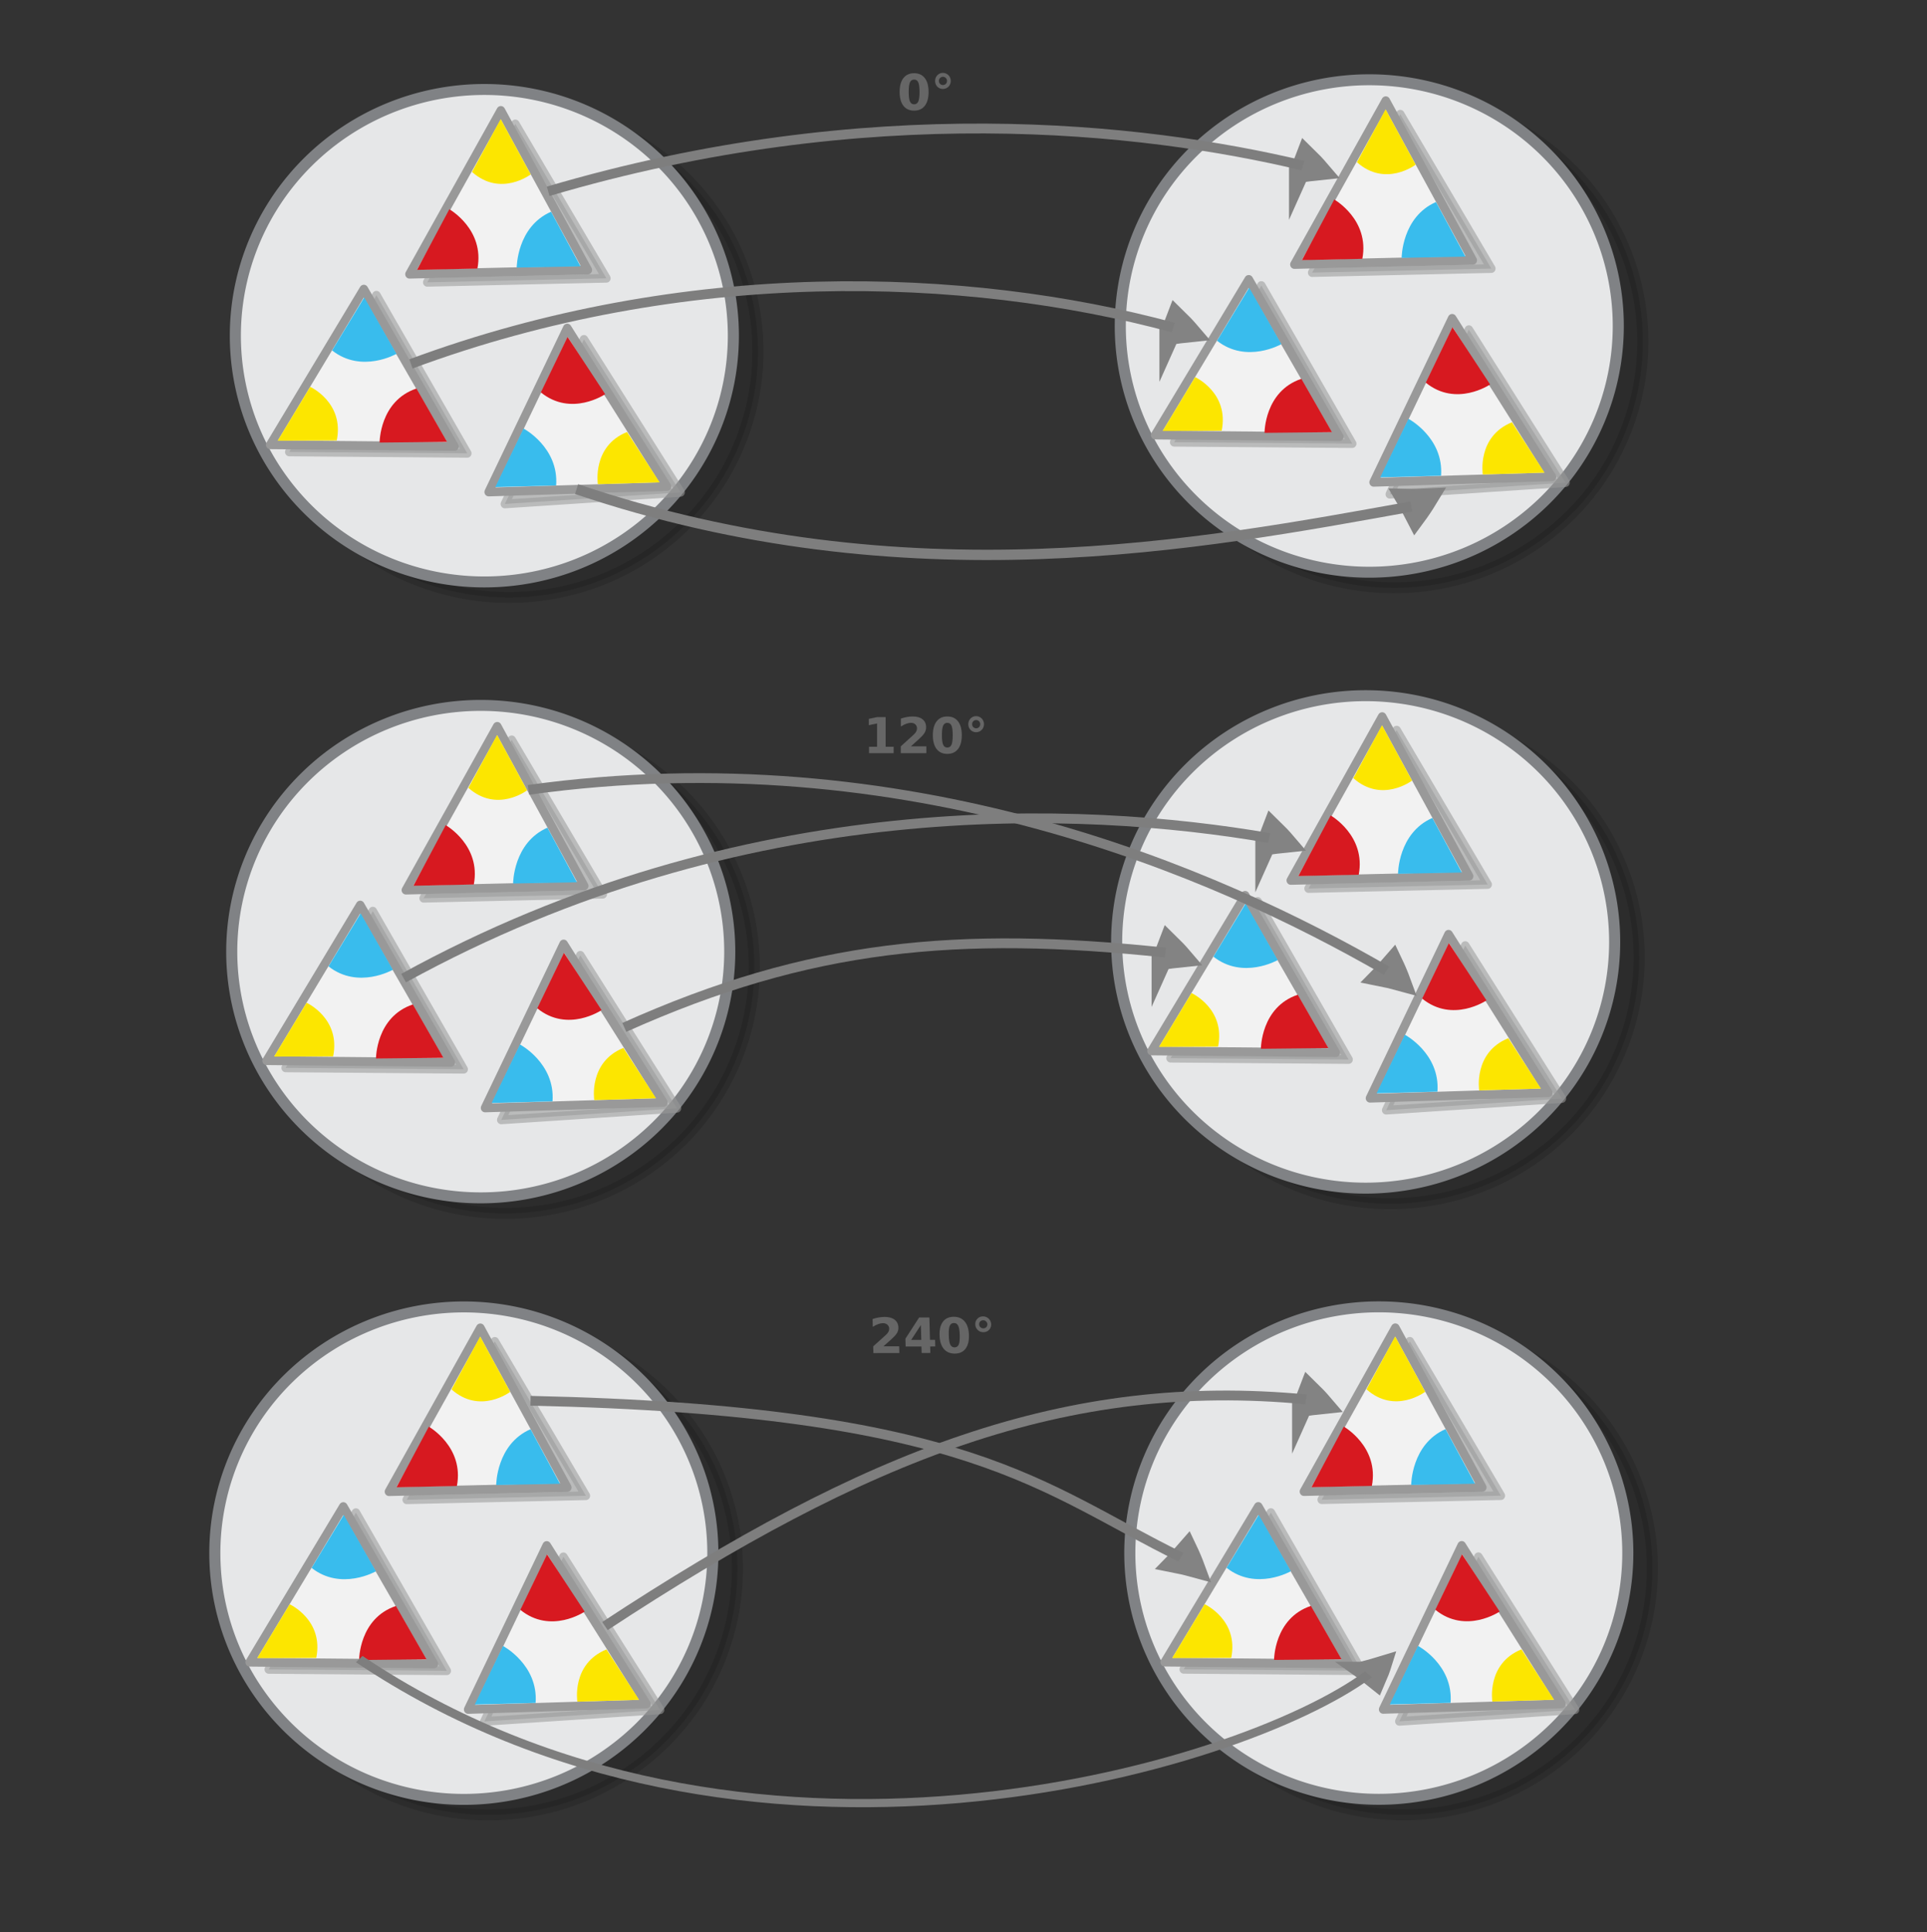 <?xml version="1.0" encoding="UTF-8" standalone="no"?>
<svg
   xmlns:dc="http://purl.org/dc/elements/1.1/"
   xmlns:cc="http://creativecommons.org/ns#"
   xmlns:rdf="http://www.w3.org/1999/02/22-rdf-syntax-ns#"
   xmlns:svg="http://www.w3.org/2000/svg"
   xmlns="http://www.w3.org/2000/svg"
   xmlns:sodipodi="http://sodipodi.sourceforge.net/DTD/sodipodi-0.dtd"
   xmlns:inkscape="http://www.inkscape.org/namespaces/inkscape"
   viewBox="0 0 595.3 597"
   version="1.1"
   id="svg3397"
   sodipodi:docname="symmetry_rotation_functions.svg"
   inkscape:version="0.92.5 (2060ec1f9f, 2020-04-08)"
   width="595.3"
   height="597">
  <rect x="0" y="0" width="595.3" height="597" fill="#333333" stroke="none"/>
  <defs
     id="defs3401" />
  <sodipodi:namedview
     pagecolor="#ffffff"
     bordercolor="#666666"
     borderopacity="1"
     objecttolerance="10"
     gridtolerance="10"
     guidetolerance="10"
     inkscape:pageopacity="0"
     inkscape:pageshadow="2"
     inkscape:window-width="2560"
     inkscape:window-height="1376"
     id="namedview3399"
     showgrid="false"
     inkscape:zoom="9.1033166"
     inkscape:cx="260.24434"
     inkscape:cy="337.79769"
     inkscape:window-x="0"
     inkscape:window-y="27"
     inkscape:window-maximized="1"
     inkscape:current-layer="layer1"
     inkscape:document-rotation="0" />
  <g
     inkscape:groupmode="layer"
     id="layer1"
     inkscape:label="Layer 1"
     style="display:inline">
    <g
       style="font-style:normal;font-weight:normal;font-size:63.12px;line-height:1.25;font-family:sans-serif;letter-spacing:0px;word-spacing:0px;fill:#000000;fill-opacity:1;stroke:none;stroke-width:1.578"
       id="text1739" />
    <g
       id="g4821"
       transform="matrix(0.577,0,0,0.591,90.101,399.134)">
      <g
         id="g4798"
         transform="matrix(0.989,0,0,0.955,28.163,29.908)">
        <path
           style="opacity:0.14;stroke:#000000;stroke-width:6;stroke-miterlimit:10"
           d="m 221.985,-209.014 a 134.8,134.8 0 0 1 -134.8,134.8 134.8,134.8 0 0 1 -134.8,-134.8 134.8,134.8 0 0 1 134.8,-134.8 134.8,134.8 0 0 1 134.8,134.8 z"
           id="circle4649" />
        <path
           style="fill:#e6e7e8;stroke:#808285;stroke-width:6;stroke-miterlimit:10"
           d="m 208.685,-217.514 a 134.8,134.8 0 0 1 -134.8,134.8 134.8,134.8 0 0 1 -134.8,-134.8 134.8,134.8 0 0 1 134.8,-134.8 134.8,134.8 0 0 1 134.8,134.8 z"
           id="circle4651" />
      </g>
      <g
         id="g1779-6"
         transform="matrix(1.092,0,0,1.092,-303.427,-253.024)"
         style="display:inline">
        <path
           style="opacity:0.57;fill:#999999;stroke:#999999;stroke-width:4.165;stroke-linecap:butt;stroke-linejoin:round;stroke-miterlimit:4;stroke-dasharray:none;stroke-opacity:1"
           d="M 362.2,125.191 317.644,49.477 274.924,124.53 Z"
           id="path1725-3-31" />
        <path
           style="fill:#f2f2f2;stroke:#999999;stroke-width:4.2;stroke-linecap:butt;stroke-linejoin:round;stroke-miterlimit:4;stroke-dasharray:none;stroke-opacity:1"
           d="M 355.899,121.897 311.474,46.568 265.595,121.078 Z"
           id="path1725-7"
           sodipodi:nodetypes="cccc" />
        <path
           style="fill:#39bced;fill-opacity:1;stroke:#000000;stroke-width:0;stroke-linecap:butt;stroke-linejoin:miter;stroke-miterlimit:4;stroke-dasharray:none;stroke-opacity:1"
           d="m 295.924,75.922 c 14.507,11.167 31.546,1.635 31.546,1.635 L 311.684,50.552 Z"
           id="path1742-5"
           sodipodi:nodetypes="cccc" />
        <path
           style="fill:#d71920;fill-opacity:1;stroke:#000000;stroke-width:0;stroke-linecap:butt;stroke-linejoin:miter;stroke-miterlimit:4;stroke-dasharray:none;stroke-opacity:1"
           d="m 337.278,94.155 c -18.135,5.947 -18.061,25.877 -18.061,25.877 l 33.059,-0.334 z"
           id="path1742-6-96"
           sodipodi:nodetypes="cccc" />
        <path
           style="fill:#fce600;fill-opacity:1;stroke:#000000;stroke-width:0;stroke-linecap:butt;stroke-linejoin:miter;stroke-miterlimit:4;stroke-dasharray:none;stroke-opacity:1"
           d="M 298.206,119.022 C 301.983,100.862 285.178,93.346 285.178,93.346 L 269.253,119.129 Z"
           id="path1742-6-7-2"
           sodipodi:nodetypes="cccc" />
      </g>
      <g
         id="g1779-5-1"
         transform="matrix(-0.533,0.953,-0.953,-0.533,367.019,-484.178)"
         style="display:inline">
        <path
           style="opacity:0.57;fill:#999999;stroke:#999999;stroke-width:4.165;stroke-linecap:butt;stroke-linejoin:round;stroke-miterlimit:4;stroke-dasharray:none;stroke-opacity:1"
           d="M 355.045,112.399 310.489,36.685 267.768,111.738 Z"
           id="path1725-3-3-78" />
        <path
           style="fill:#f2f2f2;stroke:#999999;stroke-width:4.2;stroke-linecap:butt;stroke-linejoin:round;stroke-miterlimit:4;stroke-dasharray:none;stroke-opacity:1"
           d="M 355.899,121.897 311.474,46.568 265.595,121.078 Z"
           id="path1725-5-5"
           sodipodi:nodetypes="cccc" />
        <path
           style="fill:#39bced;fill-opacity:1;stroke:#000000;stroke-width:0;stroke-linecap:butt;stroke-linejoin:miter;stroke-miterlimit:4;stroke-dasharray:none;stroke-opacity:1"
           d="m 295.924,75.922 c 14.507,11.167 31.546,1.635 31.546,1.635 L 311.684,50.552 Z"
           id="path1742-62-7"
           sodipodi:nodetypes="cccc" />
        <path
           style="fill:#d71920;fill-opacity:1;stroke:#000000;stroke-width:0;stroke-linecap:butt;stroke-linejoin:miter;stroke-miterlimit:4;stroke-dasharray:none;stroke-opacity:1"
           d="m 337.278,94.155 c -18.135,5.947 -18.061,25.877 -18.061,25.877 l 33.059,-0.334 z"
           id="path1742-6-9-4"
           sodipodi:nodetypes="cccc" />
        <path
           style="fill:#fce600;fill-opacity:1;stroke:#000000;stroke-width:0;stroke-linecap:butt;stroke-linejoin:miter;stroke-miterlimit:4;stroke-dasharray:none;stroke-opacity:1"
           d="M 298.206,119.022 C 301.983,100.862 285.178,93.346 285.178,93.346 L 269.253,119.129 Z"
           id="path1742-6-7-1-1"
           sodipodi:nodetypes="cccc" />
      </g>
      <g
         id="g1779-5-2-8"
         transform="matrix(-0.6,-0.912,0.912,-0.6,247.982,215.902)"
         inkscape:transform-center-x="-32.230869"
         inkscape:transform-center-y="-22.241794"
         style="display:inline">
        <path
           style="opacity:0.57;fill:#999999;stroke:#999999;stroke-width:4.165;stroke-linecap:butt;stroke-linejoin:round;stroke-miterlimit:4;stroke-dasharray:none;stroke-opacity:1"
           d="M 346.882,125.754 302.326,50.04 259.606,125.093 Z"
           id="path1725-3-3-7-5" />
        <path
           style="fill:#f2f2f2;stroke:#999999;stroke-width:4.2;stroke-linecap:butt;stroke-linejoin:round;stroke-miterlimit:4;stroke-dasharray:none;stroke-opacity:1"
           d="M 355.899,121.897 311.474,46.568 265.595,121.078 Z"
           id="path1725-5-0-9"
           sodipodi:nodetypes="cccc" />
        <path
           style="fill:#39bced;fill-opacity:1;stroke:#000000;stroke-width:0;stroke-linecap:butt;stroke-linejoin:miter;stroke-miterlimit:4;stroke-dasharray:none;stroke-opacity:1"
           d="m 295.924,75.922 c 14.507,11.167 31.546,1.635 31.546,1.635 L 311.684,50.552 Z"
           id="path1742-62-9-7"
           sodipodi:nodetypes="cccc" />
        <path
           style="fill:#d71920;fill-opacity:1;stroke:#000000;stroke-width:0;stroke-linecap:butt;stroke-linejoin:miter;stroke-miterlimit:4;stroke-dasharray:none;stroke-opacity:1"
           d="m 337.278,94.155 c -18.135,5.947 -18.061,25.877 -18.061,25.877 l 33.059,-0.334 z"
           id="path1742-6-9-3-5"
           sodipodi:nodetypes="cccc" />
        <path
           style="fill:#fce600;fill-opacity:1;stroke:#000000;stroke-width:0;stroke-linecap:butt;stroke-linejoin:miter;stroke-miterlimit:4;stroke-dasharray:none;stroke-opacity:1"
           d="M 298.206,119.022 C 301.983,100.862 285.178,93.346 285.178,93.346 L 269.253,119.129 Z"
           id="path1742-6-7-1-6-3"
           sodipodi:nodetypes="cccc" />
      </g>
    </g>
    <g
       id="g4821-3"
       style="display:inline"
       transform="matrix(0.577,0,0,0.591,363.475,396.132)">
      <g
         id="g4798-0"
         transform="matrix(0.989,0,0,0.955,28.163,29.908)">
        <path
           style="opacity:0.14;stroke:#000000;stroke-width:6;stroke-miterlimit:10"
           d="m 221.985,-209.014 a 134.8,134.8 0 0 1 -134.8,134.8 134.8,134.8 0 0 1 -134.8,-134.8 134.8,134.8 0 0 1 134.8,-134.8 134.8,134.8 0 0 1 134.8,134.8 z"
           id="circle4649-9" />
        <path
           style="fill:#e6e7e8;stroke:#808285;stroke-width:6;stroke-miterlimit:10"
           d="m 208.685,-217.514 a 134.8,134.8 0 0 1 -134.8,134.8 134.8,134.8 0 0 1 -134.8,-134.8 134.8,134.8 0 0 1 134.8,-134.8 134.8,134.8 0 0 1 134.8,134.8 z"
           id="circle4651-2" />
      </g>
      <g
         id="g1779-6-5"
         transform="matrix(1.092,0,0,1.092,-303.427,-253.024)"
         style="display:inline">
        <path
           style="opacity:0.57;fill:#999999;stroke:#999999;stroke-width:4.165;stroke-linecap:butt;stroke-linejoin:round;stroke-miterlimit:4;stroke-dasharray:none;stroke-opacity:1"
           d="M 362.2,125.191 317.644,49.477 274.924,124.53 Z"
           id="path1725-3-31-4" />
        <path
           style="fill:#f2f2f2;stroke:#999999;stroke-width:4.2;stroke-linecap:butt;stroke-linejoin:round;stroke-miterlimit:4;stroke-dasharray:none;stroke-opacity:1"
           d="M 355.899,121.897 311.474,46.568 265.595,121.078 Z"
           id="path1725-7-0"
           sodipodi:nodetypes="cccc" />
        <path
           style="fill:#39bced;fill-opacity:1;stroke:#000000;stroke-width:0;stroke-linecap:butt;stroke-linejoin:miter;stroke-miterlimit:4;stroke-dasharray:none;stroke-opacity:1"
           d="m 295.924,75.922 c 14.507,11.167 31.546,1.635 31.546,1.635 L 311.684,50.552 Z"
           id="path1742-5-5"
           sodipodi:nodetypes="cccc" />
        <path
           style="fill:#d71920;fill-opacity:1;stroke:#000000;stroke-width:0;stroke-linecap:butt;stroke-linejoin:miter;stroke-miterlimit:4;stroke-dasharray:none;stroke-opacity:1"
           d="m 337.278,94.155 c -18.135,5.947 -18.061,25.877 -18.061,25.877 l 33.059,-0.334 z"
           id="path1742-6-96-9"
           sodipodi:nodetypes="cccc" />
        <path
           style="fill:#fce600;fill-opacity:1;stroke:#000000;stroke-width:0;stroke-linecap:butt;stroke-linejoin:miter;stroke-miterlimit:4;stroke-dasharray:none;stroke-opacity:1"
           d="M 298.206,119.022 C 301.983,100.862 285.178,93.346 285.178,93.346 L 269.253,119.129 Z"
           id="path1742-6-7-2-4"
           sodipodi:nodetypes="cccc" />
      </g>
      <g
         id="g1779-5-1-6"
         transform="matrix(-0.533,0.953,-0.953,-0.533,367.019,-484.178)"
         style="display:inline">
        <path
           style="opacity:0.57;fill:#999999;stroke:#999999;stroke-width:4.165;stroke-linecap:butt;stroke-linejoin:round;stroke-miterlimit:4;stroke-dasharray:none;stroke-opacity:1"
           d="M 355.045,112.399 310.489,36.685 267.768,111.738 Z"
           id="path1725-3-3-78-9" />
        <path
           style="fill:#f2f2f2;stroke:#999999;stroke-width:4.2;stroke-linecap:butt;stroke-linejoin:round;stroke-miterlimit:4;stroke-dasharray:none;stroke-opacity:1"
           d="M 355.899,121.897 311.474,46.568 265.595,121.078 Z"
           id="path1725-5-5-2"
           sodipodi:nodetypes="cccc" />
        <path
           style="fill:#39bced;fill-opacity:1;stroke:#000000;stroke-width:0;stroke-linecap:butt;stroke-linejoin:miter;stroke-miterlimit:4;stroke-dasharray:none;stroke-opacity:1"
           d="m 295.924,75.922 c 14.507,11.167 31.546,1.635 31.546,1.635 L 311.684,50.552 Z"
           id="path1742-62-7-2"
           sodipodi:nodetypes="cccc" />
        <path
           style="fill:#d71920;fill-opacity:1;stroke:#000000;stroke-width:0;stroke-linecap:butt;stroke-linejoin:miter;stroke-miterlimit:4;stroke-dasharray:none;stroke-opacity:1"
           d="m 337.278,94.155 c -18.135,5.947 -18.061,25.877 -18.061,25.877 l 33.059,-0.334 z"
           id="path1742-6-9-4-4"
           sodipodi:nodetypes="cccc" />
        <path
           style="fill:#fce600;fill-opacity:1;stroke:#000000;stroke-width:0;stroke-linecap:butt;stroke-linejoin:miter;stroke-miterlimit:4;stroke-dasharray:none;stroke-opacity:1"
           d="M 298.206,119.022 C 301.983,100.862 285.178,93.346 285.178,93.346 L 269.253,119.129 Z"
           id="path1742-6-7-1-1-7"
           sodipodi:nodetypes="cccc" />
      </g>
      <g
         id="g1779-5-2-8-7"
         transform="matrix(-0.6,-0.912,0.912,-0.6,247.982,215.902)"
         inkscape:transform-center-x="-32.230869"
         inkscape:transform-center-y="-22.241794"
         style="display:inline">
        <path
           style="opacity:0.57;fill:#999999;stroke:#999999;stroke-width:4.165;stroke-linecap:butt;stroke-linejoin:round;stroke-miterlimit:4;stroke-dasharray:none;stroke-opacity:1"
           d="M 346.882,125.754 302.326,50.04 259.606,125.093 Z"
           id="path1725-3-3-7-5-5" />
        <path
           style="fill:#f2f2f2;stroke:#999999;stroke-width:4.2;stroke-linecap:butt;stroke-linejoin:round;stroke-miterlimit:4;stroke-dasharray:none;stroke-opacity:1"
           d="M 355.899,121.897 311.474,46.568 265.595,121.078 Z"
           id="path1725-5-0-9-4"
           sodipodi:nodetypes="cccc" />
        <path
           style="fill:#39bced;fill-opacity:1;stroke:#000000;stroke-width:0;stroke-linecap:butt;stroke-linejoin:miter;stroke-miterlimit:4;stroke-dasharray:none;stroke-opacity:1"
           d="m 295.924,75.922 c 14.507,11.167 31.546,1.635 31.546,1.635 L 311.684,50.552 Z"
           id="path1742-62-9-7-8"
           sodipodi:nodetypes="cccc" />
        <path
           style="fill:#d71920;fill-opacity:1;stroke:#000000;stroke-width:0;stroke-linecap:butt;stroke-linejoin:miter;stroke-miterlimit:4;stroke-dasharray:none;stroke-opacity:1"
           d="m 337.278,94.155 c -18.135,5.947 -18.061,25.877 -18.061,25.877 l 33.059,-0.334 z"
           id="path1742-6-9-3-5-1"
           sodipodi:nodetypes="cccc" />
        <path
           style="fill:#fce600;fill-opacity:1;stroke:#000000;stroke-width:0;stroke-linecap:butt;stroke-linejoin:miter;stroke-miterlimit:4;stroke-dasharray:none;stroke-opacity:1"
           d="M 298.206,119.022 C 301.983,100.862 285.178,93.346 285.178,93.346 L 269.253,119.129 Z"
           id="path1742-6-7-1-6-3-2"
           sodipodi:nodetypes="cccc" />
      </g>
    </g>
    <g
       style="display:inline;fill:#dddddd;stroke:#838383;stroke-width:6.389;stroke-miterlimit:10"
       id="g1482-5-6-0"
       transform="matrix(0.388,-0.008,-0.007,0.375,284.133,167.944)">
      <path
         style="stroke-width:16.098"
         inkscape:connector-curvature="0"
         id="path1478-9-3-8"
         d="m 279.837,254.916 c 5.306,-0.863 10.768,-1.466 16.337,-1.934 -3.454,-4.165 -7.181,-8.262 -11.18,-12.292 -1.784,4.973 -2.932,8.935 -5.157,14.226 z"
         sodipodi:nodetypes="cccc" />
      <path
         style="fill:none;stroke:#7e7e7e;stroke-width:8.093;stroke-linecap:butt;stroke-linejoin:miter;stroke-miterlimit:10;stroke-dasharray:none;stroke-opacity:1"
         d="M -404.651,349.451 C -136.575,201.022 132.62,218.738 282.696,248.667"
         id="path1674-3-8"
         inkscape:connector-curvature="0"
         sodipodi:nodetypes="cc" />
    </g>
    <g
       style="display:inline;fill:#dddddd;stroke:#838383;stroke-width:6.389;stroke-miterlimit:10"
       id="g1482-5-6-0-2"
       transform="matrix(0.388,-0.008,-0.007,0.375,252.092,203.357)">
      <path
         style="stroke-width:16.098"
         inkscape:connector-curvature="0"
         id="path1478-9-3-8-65"
         d="m 279.837,254.916 c 5.306,-0.863 10.768,-1.466 16.337,-1.934 -3.454,-4.165 -7.181,-8.262 -11.18,-12.292 -1.784,4.973 -2.932,8.935 -5.157,14.226 z"
         sodipodi:nodetypes="cccc" />
      <path
         style="fill:none;stroke:#7e7e7e;stroke-width:8.093;stroke-linecap:butt;stroke-linejoin:miter;stroke-miterlimit:10;stroke-dasharray:none;stroke-opacity:1"
         d="M -147.205,301.11 C -0.505,235.528 117.279,227.18 282.696,248.667"
         id="path1674-3-8-2"
         inkscape:connector-curvature="0"
         sodipodi:nodetypes="cc" />
    </g>
    <g
       style="display:inline;fill:#dddddd;stroke:#838383;stroke-width:6.389;stroke-miterlimit:10"
       id="g1482-5-6-0-6"
       transform="matrix(0.746,0.27,-0.275,0.711,480.693,-268.603)">
      <path
         style="stroke-width:7.894"
         inkscape:connector-curvature="0"
         id="path1478-9-3-8-5"
         d="m 195.584,727.893 c 2.602,-0.423 5.28,-0.719 8.012,-0.948 -1.694,-2.043 -3.521,-4.052 -5.483,-6.028 -0.875,2.439 -1.438,4.382 -2.529,6.976 z"
         sodipodi:nodetypes="cccc" />
      <path
         style="fill:none;stroke:#7e7e7e;stroke-width:3.969;stroke-linecap:butt;stroke-linejoin:miter;stroke-miterlimit:10;stroke-dasharray:none;stroke-opacity:1"
         d="M -140.087,774.253 C -9.802,701.868 121.417,710.827 196.986,724.829"
         id="path1674-3-8-87"
         inkscape:connector-curvature="0"
         sodipodi:nodetypes="cc" />
    </g>
    <g
       aria-label="120° "
       transform="scale(0.988,1.013)"
       style="font-style:normal;font-weight:normal;font-size:15.088px;line-height:1.25;font-family:sans-serif;display:inline;fill:#666666;fill-opacity:1;stroke:none;stroke-width:0.377"
       id="text5016-15">
      <path
         d="m 271.728,227.78 h 2.505 v -7.109 l -2.571,0.53 v -1.93 l 2.556,-0.53 h 2.696 v 9.04 h 2.505 v 1.96 h -7.691 z"
         style="font-style:normal;font-variant:normal;font-weight:bold;font-stretch:normal;font-family:sans-serif;-inkscape-font-specification:'sans-serif Bold';fill:#666666;stroke-width:0.377"
         id="path111356" />
      <path
         d="m 284.805,227.654 h 4.84 v 2.085 h -7.994 v -2.085 l 4.015,-3.544 q 0.538,-0.486 0.796,-0.95 0.258,-0.464 0.258,-0.965 0,-0.774 -0.523,-1.245 -0.516,-0.472 -1.378,-0.472 -0.663,0 -1.451,0.287 -0.788,0.28 -1.687,0.84 v -2.416 q 0.958,-0.317 1.893,-0.479 0.936,-0.169 1.834,-0.169 1.974,0 3.065,0.869 1.098,0.869 1.098,2.424 0,0.899 -0.464,1.68 -0.464,0.774 -1.952,2.078 z"
         style="font-style:normal;font-variant:normal;font-weight:bold;font-stretch:normal;font-family:sans-serif;-inkscape-font-specification:'sans-serif Bold';fill:#666666;stroke-width:0.377"
         id="path111358" />
      <path
         d="m 297.897,224.229 q 0,-2.063 -0.39,-2.903 -0.383,-0.847 -1.297,-0.847 -0.914,0 -1.304,0.847 -0.39,0.84 -0.39,2.903 0,2.085 0.39,2.94 0.39,0.855 1.304,0.855 0.906,0 1.297,-0.855 0.39,-0.855 0.39,-2.94 z m 2.836,0.022 q 0,2.733 -1.179,4.221 -1.179,1.481 -3.345,1.481 -2.173,0 -3.352,-1.481 -1.179,-1.488 -1.179,-4.221 0,-2.741 1.179,-4.221 1.179,-1.488 3.352,-1.488 2.166,0 3.345,1.488 1.179,1.481 1.179,4.221 z"
         style="font-style:normal;font-variant:normal;font-weight:bold;font-stretch:normal;font-family:sans-serif;-inkscape-font-specification:'sans-serif Bold';fill:#666666;stroke-width:0.377"
         id="path111360" />
      <path
         d="m 305.228,219.631 q -0.53,0 -0.899,0.368 -0.368,0.368 -0.368,0.899 0,0.53 0.361,0.891 0.368,0.361 0.906,0.361 0.53,0 0.899,-0.361 0.368,-0.368 0.368,-0.891 0,-0.53 -0.376,-0.899 -0.368,-0.368 -0.891,-0.368 z m 0,-1.194 q 0.486,0 0.936,0.192 0.449,0.184 0.803,0.53 0.346,0.354 0.523,0.796 0.184,0.442 0.184,0.943 0,0.494 -0.184,0.943 -0.177,0.442 -0.508,0.774 -0.354,0.354 -0.81,0.545 -0.457,0.184 -0.958,0.184 -1.039,0 -1.746,-0.7 -0.7,-0.707 -0.7,-1.746 0,-1.039 0.707,-1.746 0.715,-0.715 1.753,-0.715 z"
         style="font-style:normal;font-variant:normal;font-weight:bold;font-stretch:normal;font-family:sans-serif;-inkscape-font-specification:'sans-serif Bold';fill:#666666;stroke-width:0.377"
         id="path111362" />
    </g>
    <g
       id="g4821-7"
       transform="matrix(0.577,0,0,0.591,84.878,585)"
       style="display:inline">
      <g
         id="g4798-6"
         transform="matrix(0.989,0,0,0.955,28.163,29.908)">
        <path
           style="opacity:0.14;stroke:#000000;stroke-width:6;stroke-miterlimit:10"
           d="m 221.985,-209.014 a 134.8,134.8 0 0 1 -134.8,134.8 134.8,134.8 0 0 1 -134.8,-134.8 134.8,134.8 0 0 1 134.8,-134.8 134.8,134.8 0 0 1 134.8,134.8 z"
           id="circle4649-3" />
        <path
           style="fill:#e6e7e8;stroke:#808285;stroke-width:6;stroke-miterlimit:10"
           d="m 208.685,-217.514 a 134.8,134.8 0 0 1 -134.8,134.8 134.8,134.8 0 0 1 -134.8,-134.8 134.8,134.8 0 0 1 134.8,-134.8 134.8,134.8 0 0 1 134.8,134.8 z"
           id="circle4651-1" />
      </g>
      <g
         id="g1779-6-7"
         transform="matrix(1.092,0,0,1.092,-303.427,-253.024)"
         style="display:inline">
        <path
           style="opacity:0.57;fill:#999999;stroke:#999999;stroke-width:4.165;stroke-linecap:butt;stroke-linejoin:round;stroke-miterlimit:4;stroke-dasharray:none;stroke-opacity:1"
           d="M 362.2,125.191 317.644,49.477 274.924,124.53 Z"
           id="path1725-3-31-5" />
        <path
           style="fill:#f2f2f2;stroke:#999999;stroke-width:4.2;stroke-linecap:butt;stroke-linejoin:round;stroke-miterlimit:4;stroke-dasharray:none;stroke-opacity:1"
           d="M 355.899,121.897 311.474,46.568 265.595,121.078 Z"
           id="path1725-7-9"
           sodipodi:nodetypes="cccc" />
        <path
           style="fill:#39bced;fill-opacity:1;stroke:#000000;stroke-width:0;stroke-linecap:butt;stroke-linejoin:miter;stroke-miterlimit:4;stroke-dasharray:none;stroke-opacity:1"
           d="m 295.924,75.922 c 14.507,11.167 31.546,1.635 31.546,1.635 L 311.684,50.552 Z"
           id="path1742-5-6"
           sodipodi:nodetypes="cccc" />
        <path
           style="fill:#d71920;fill-opacity:1;stroke:#000000;stroke-width:0;stroke-linecap:butt;stroke-linejoin:miter;stroke-miterlimit:4;stroke-dasharray:none;stroke-opacity:1"
           d="m 337.278,94.155 c -18.135,5.947 -18.061,25.877 -18.061,25.877 l 33.059,-0.334 z"
           id="path1742-6-96-2"
           sodipodi:nodetypes="cccc" />
        <path
           style="fill:#fce600;fill-opacity:1;stroke:#000000;stroke-width:0;stroke-linecap:butt;stroke-linejoin:miter;stroke-miterlimit:4;stroke-dasharray:none;stroke-opacity:1"
           d="M 298.206,119.022 C 301.983,100.862 285.178,93.346 285.178,93.346 L 269.253,119.129 Z"
           id="path1742-6-7-2-1"
           sodipodi:nodetypes="cccc" />
      </g>
      <g
         id="g1779-5-1-7"
         transform="matrix(-0.533,0.953,-0.953,-0.533,367.019,-484.178)"
         style="display:inline">
        <path
           style="opacity:0.57;fill:#999999;stroke:#999999;stroke-width:4.165;stroke-linecap:butt;stroke-linejoin:round;stroke-miterlimit:4;stroke-dasharray:none;stroke-opacity:1"
           d="M 355.045,112.399 310.489,36.685 267.768,111.738 Z"
           id="path1725-3-3-78-8" />
        <path
           style="fill:#f2f2f2;stroke:#999999;stroke-width:4.2;stroke-linecap:butt;stroke-linejoin:round;stroke-miterlimit:4;stroke-dasharray:none;stroke-opacity:1"
           d="M 355.899,121.897 311.474,46.568 265.595,121.078 Z"
           id="path1725-5-5-5"
           sodipodi:nodetypes="cccc" />
        <path
           style="fill:#39bced;fill-opacity:1;stroke:#000000;stroke-width:0;stroke-linecap:butt;stroke-linejoin:miter;stroke-miterlimit:4;stroke-dasharray:none;stroke-opacity:1"
           d="m 295.924,75.922 c 14.507,11.167 31.546,1.635 31.546,1.635 L 311.684,50.552 Z"
           id="path1742-62-7-7"
           sodipodi:nodetypes="cccc" />
        <path
           style="fill:#d71920;fill-opacity:1;stroke:#000000;stroke-width:0;stroke-linecap:butt;stroke-linejoin:miter;stroke-miterlimit:4;stroke-dasharray:none;stroke-opacity:1"
           d="m 337.278,94.155 c -18.135,5.947 -18.061,25.877 -18.061,25.877 l 33.059,-0.334 z"
           id="path1742-6-9-4-41"
           sodipodi:nodetypes="cccc" />
        <path
           style="fill:#fce600;fill-opacity:1;stroke:#000000;stroke-width:0;stroke-linecap:butt;stroke-linejoin:miter;stroke-miterlimit:4;stroke-dasharray:none;stroke-opacity:1"
           d="M 298.206,119.022 C 301.983,100.862 285.178,93.346 285.178,93.346 L 269.253,119.129 Z"
           id="path1742-6-7-1-1-8"
           sodipodi:nodetypes="cccc" />
      </g>
      <g
         id="g1779-5-2-8-5"
         transform="matrix(-0.6,-0.912,0.912,-0.6,247.982,215.902)"
         inkscape:transform-center-x="-32.230869"
         inkscape:transform-center-y="-22.241794"
         style="display:inline">
        <path
           style="opacity:0.57;fill:#999999;stroke:#999999;stroke-width:4.165;stroke-linecap:butt;stroke-linejoin:round;stroke-miterlimit:4;stroke-dasharray:none;stroke-opacity:1"
           d="M 346.882,125.754 302.326,50.04 259.606,125.093 Z"
           id="path1725-3-3-7-5-9" />
        <path
           style="fill:#f2f2f2;stroke:#999999;stroke-width:4.2;stroke-linecap:butt;stroke-linejoin:round;stroke-miterlimit:4;stroke-dasharray:none;stroke-opacity:1"
           d="M 355.899,121.897 311.474,46.568 265.595,121.078 Z"
           id="path1725-5-0-9-7"
           sodipodi:nodetypes="cccc" />
        <path
           style="fill:#39bced;fill-opacity:1;stroke:#000000;stroke-width:0;stroke-linecap:butt;stroke-linejoin:miter;stroke-miterlimit:4;stroke-dasharray:none;stroke-opacity:1"
           d="m 295.924,75.922 c 14.507,11.167 31.546,1.635 31.546,1.635 L 311.684,50.552 Z"
           id="path1742-62-9-7-5"
           sodipodi:nodetypes="cccc" />
        <path
           style="fill:#d71920;fill-opacity:1;stroke:#000000;stroke-width:0;stroke-linecap:butt;stroke-linejoin:miter;stroke-miterlimit:4;stroke-dasharray:none;stroke-opacity:1"
           d="m 337.278,94.155 c -18.135,5.947 -18.061,25.877 -18.061,25.877 l 33.059,-0.334 z"
           id="path1742-6-9-3-5-3"
           sodipodi:nodetypes="cccc" />
        <path
           style="fill:#fce600;fill-opacity:1;stroke:#000000;stroke-width:0;stroke-linecap:butt;stroke-linejoin:miter;stroke-miterlimit:4;stroke-dasharray:none;stroke-opacity:1"
           d="M 298.206,119.022 C 301.983,100.862 285.178,93.346 285.178,93.346 L 269.253,119.129 Z"
           id="path1742-6-7-1-6-3-8"
           sodipodi:nodetypes="cccc" />
      </g>
    </g>
    <g
       id="g4821-3-6-4"
       style="display:inline"
       transform="matrix(0.577,0,0,0.591,367.539,584.975)">
      <g
         id="g4798-0-5-6"
         transform="matrix(0.989,0,0,0.955,28.163,29.908)">
        <path
           style="opacity:0.14;stroke:#000000;stroke-width:6;stroke-miterlimit:10"
           d="m 221.985,-209.014 a 134.8,134.8 0 0 1 -134.8,134.8 134.8,134.8 0 0 1 -134.8,-134.8 134.8,134.8 0 0 1 134.8,-134.8 134.8,134.8 0 0 1 134.8,134.8 z"
           id="circle4649-9-4-9" />
        <path
           style="fill:#e6e7e8;stroke:#808285;stroke-width:6;stroke-miterlimit:10"
           d="m 208.685,-217.514 a 134.8,134.8 0 0 1 -134.8,134.8 134.8,134.8 0 0 1 -134.8,-134.8 134.8,134.8 0 0 1 134.8,-134.8 134.8,134.8 0 0 1 134.8,134.8 z"
           id="circle4651-2-6-2" />
      </g>
      <g
         id="g1779-6-5-4-2"
         transform="matrix(1.092,0,0,1.092,-303.427,-253.024)"
         style="display:inline">
        <path
           style="opacity:0.57;fill:#999999;stroke:#999999;stroke-width:4.165;stroke-linecap:butt;stroke-linejoin:round;stroke-miterlimit:4;stroke-dasharray:none;stroke-opacity:1"
           d="M 362.2,125.191 317.644,49.477 274.924,124.53 Z"
           id="path1725-3-31-4-2-4" />
        <path
           style="fill:#f2f2f2;stroke:#999999;stroke-width:4.2;stroke-linecap:butt;stroke-linejoin:round;stroke-miterlimit:4;stroke-dasharray:none;stroke-opacity:1"
           d="M 355.899,121.897 311.474,46.568 265.595,121.078 Z"
           id="path1725-7-0-5-7"
           sodipodi:nodetypes="cccc" />
        <path
           style="fill:#39bced;fill-opacity:1;stroke:#000000;stroke-width:0;stroke-linecap:butt;stroke-linejoin:miter;stroke-miterlimit:4;stroke-dasharray:none;stroke-opacity:1"
           d="m 295.924,75.922 c 14.507,11.167 31.546,1.635 31.546,1.635 L 311.684,50.552 Z"
           id="path1742-5-5-1-7"
           sodipodi:nodetypes="cccc" />
        <path
           style="fill:#d71920;fill-opacity:1;stroke:#000000;stroke-width:0;stroke-linecap:butt;stroke-linejoin:miter;stroke-miterlimit:4;stroke-dasharray:none;stroke-opacity:1"
           d="m 337.278,94.155 c -18.135,5.947 -18.061,25.877 -18.061,25.877 l 33.059,-0.334 z"
           id="path1742-6-96-9-6-5"
           sodipodi:nodetypes="cccc" />
        <path
           style="fill:#fce600;fill-opacity:1;stroke:#000000;stroke-width:0;stroke-linecap:butt;stroke-linejoin:miter;stroke-miterlimit:4;stroke-dasharray:none;stroke-opacity:1"
           d="M 298.206,119.022 C 301.983,100.862 285.178,93.346 285.178,93.346 L 269.253,119.129 Z"
           id="path1742-6-7-2-4-1-4"
           sodipodi:nodetypes="cccc" />
      </g>
      <g
         id="g1779-5-1-6-3-8"
         transform="matrix(-0.533,0.953,-0.953,-0.533,367.019,-484.178)"
         style="display:inline">
        <path
           style="opacity:0.57;fill:#999999;stroke:#999999;stroke-width:4.165;stroke-linecap:butt;stroke-linejoin:round;stroke-miterlimit:4;stroke-dasharray:none;stroke-opacity:1"
           d="M 355.045,112.399 310.489,36.685 267.768,111.738 Z"
           id="path1725-3-3-78-9-7-1" />
        <path
           style="fill:#f2f2f2;stroke:#999999;stroke-width:4.2;stroke-linecap:butt;stroke-linejoin:round;stroke-miterlimit:4;stroke-dasharray:none;stroke-opacity:1"
           d="M 355.899,121.897 311.474,46.568 265.595,121.078 Z"
           id="path1725-5-5-2-7-2"
           sodipodi:nodetypes="cccc" />
        <path
           style="fill:#39bced;fill-opacity:1;stroke:#000000;stroke-width:0;stroke-linecap:butt;stroke-linejoin:miter;stroke-miterlimit:4;stroke-dasharray:none;stroke-opacity:1"
           d="m 295.924,75.922 c 14.507,11.167 31.546,1.635 31.546,1.635 L 311.684,50.552 Z"
           id="path1742-62-7-2-1-8"
           sodipodi:nodetypes="cccc" />
        <path
           style="fill:#d71920;fill-opacity:1;stroke:#000000;stroke-width:0;stroke-linecap:butt;stroke-linejoin:miter;stroke-miterlimit:4;stroke-dasharray:none;stroke-opacity:1"
           d="m 337.278,94.155 c -18.135,5.947 -18.061,25.877 -18.061,25.877 l 33.059,-0.334 z"
           id="path1742-6-9-4-4-2-9"
           sodipodi:nodetypes="cccc" />
        <path
           style="fill:#fce600;fill-opacity:1;stroke:#000000;stroke-width:0;stroke-linecap:butt;stroke-linejoin:miter;stroke-miterlimit:4;stroke-dasharray:none;stroke-opacity:1"
           d="M 298.206,119.022 C 301.983,100.862 285.178,93.346 285.178,93.346 L 269.253,119.129 Z"
           id="path1742-6-7-1-1-7-1-3"
           sodipodi:nodetypes="cccc" />
      </g>
      <g
         id="g1779-5-2-8-7-0-6"
         transform="matrix(-0.6,-0.912,0.912,-0.6,247.982,215.902)"
         inkscape:transform-center-x="-32.230869"
         inkscape:transform-center-y="-22.241794"
         style="display:inline">
        <path
           style="opacity:0.57;fill:#999999;stroke:#999999;stroke-width:4.165;stroke-linecap:butt;stroke-linejoin:round;stroke-miterlimit:4;stroke-dasharray:none;stroke-opacity:1"
           d="M 346.882,125.754 302.326,50.04 259.606,125.093 Z"
           id="path1725-3-3-7-5-5-8-8" />
        <path
           style="fill:#f2f2f2;stroke:#999999;stroke-width:4.2;stroke-linecap:butt;stroke-linejoin:round;stroke-miterlimit:4;stroke-dasharray:none;stroke-opacity:1"
           d="M 355.899,121.897 311.474,46.568 265.595,121.078 Z"
           id="path1725-5-0-9-4-9-0"
           sodipodi:nodetypes="cccc" />
        <path
           style="fill:#39bced;fill-opacity:1;stroke:#000000;stroke-width:0;stroke-linecap:butt;stroke-linejoin:miter;stroke-miterlimit:4;stroke-dasharray:none;stroke-opacity:1"
           d="m 295.924,75.922 c 14.507,11.167 31.546,1.635 31.546,1.635 L 311.684,50.552 Z"
           id="path1742-62-9-7-8-0-2"
           sodipodi:nodetypes="cccc" />
        <path
           style="fill:#d71920;fill-opacity:1;stroke:#000000;stroke-width:0;stroke-linecap:butt;stroke-linejoin:miter;stroke-miterlimit:4;stroke-dasharray:none;stroke-opacity:1"
           d="m 337.278,94.155 c -18.135,5.947 -18.061,25.877 -18.061,25.877 l 33.059,-0.334 z"
           id="path1742-6-9-3-5-1-1-1"
           sodipodi:nodetypes="cccc" />
        <path
           style="fill:#fce600;fill-opacity:1;stroke:#000000;stroke-width:0;stroke-linecap:butt;stroke-linejoin:miter;stroke-miterlimit:4;stroke-dasharray:none;stroke-opacity:1"
           d="M 298.206,119.022 C 301.983,100.862 285.178,93.346 285.178,93.346 L 269.253,119.129 Z"
           id="path1742-6-7-1-6-3-2-3-0"
           sodipodi:nodetypes="cccc" />
      </g>
    </g>
    <g
       aria-label="240° "
       transform="matrix(1.003,-0.002,0.027,0.997,0,0)"
       inkscape:transform-center-x="127.70772"
       inkscape:transform-center-y="252.37637"
       style="font-style:normal;font-weight:normal;font-size:15.088px;line-height:1.25;font-family:sans-serif;display:inline;fill:#666666;fill-opacity:1;stroke:none;stroke-width:0.377"
       id="text5016-15-9-2">
      <path
         d="m 260.857,417.775 h 4.84 v 2.085 h -7.994 v -2.085 l 4.015,-3.544 q 0.538,-0.486 0.796,-0.95 0.258,-0.464 0.258,-0.965 0,-0.774 -0.523,-1.245 -0.516,-0.472 -1.378,-0.472 -0.663,0 -1.451,0.287 -0.788,0.28 -1.687,0.84 v -2.416 q 0.958,-0.317 1.893,-0.479 0.936,-0.169 1.834,-0.169 1.974,0 3.065,0.869 1.098,0.869 1.098,2.424 0,0.899 -0.464,1.68 -0.464,0.774 -1.952,2.078 z"
         style="font-style:normal;font-variant:normal;font-weight:bold;font-stretch:normal;font-family:sans-serif;-inkscape-font-specification:'sans-serif Bold';fill:#666666;stroke-width:0.377"
         id="path111369" />
      <path
         d="m 272.564,411.196 -3.109,4.605 h 3.109 z m -0.472,-2.335 h 3.153 v 6.94 h 1.569 v 2.055 h -1.569 v 2.004 h -2.682 v -2.004 h -4.877 v -2.431 z"
         style="font-style:normal;font-variant:normal;font-weight:bold;font-stretch:normal;font-family:sans-serif;-inkscape-font-specification:'sans-serif Bold';fill:#666666;stroke-width:0.377"
         id="path111371" />
      <path
         d="m 284.447,414.349 q 0,-2.063 -0.39,-2.903 -0.383,-0.847 -1.297,-0.847 -0.914,0 -1.304,0.847 -0.39,0.84 -0.39,2.903 0,2.085 0.39,2.94 0.39,0.855 1.304,0.855 0.906,0 1.297,-0.855 0.39,-0.855 0.39,-2.94 z m 2.836,0.022 q 0,2.733 -1.179,4.221 -1.179,1.481 -3.345,1.481 -2.173,0 -3.352,-1.481 -1.179,-1.488 -1.179,-4.221 0,-2.741 1.179,-4.221 1.179,-1.488 3.352,-1.488 2.166,0 3.345,1.488 1.179,1.481 1.179,4.221 z"
         style="font-style:normal;font-variant:normal;font-weight:bold;font-stretch:normal;font-family:sans-serif;-inkscape-font-specification:'sans-serif Bold';fill:#666666;stroke-width:0.377"
         id="path111373" />
      <path
         d="m 291.778,409.752 q -0.53,0 -0.899,0.368 -0.368,0.368 -0.368,0.899 0,0.53 0.361,0.891 0.368,0.361 0.906,0.361 0.53,0 0.899,-0.361 0.368,-0.368 0.368,-0.891 0,-0.53 -0.376,-0.899 -0.368,-0.368 -0.891,-0.368 z m 0,-1.194 q 0.486,0 0.936,0.192 0.449,0.184 0.803,0.53 0.346,0.354 0.523,0.796 0.184,0.442 0.184,0.943 0,0.494 -0.184,0.943 -0.177,0.442 -0.508,0.774 -0.354,0.354 -0.81,0.545 -0.457,0.184 -0.958,0.184 -1.039,0 -1.746,-0.7 -0.7,-0.707 -0.7,-1.746 0,-1.039 0.707,-1.746 0.715,-0.715 1.753,-0.715 z"
         style="font-style:normal;font-variant:normal;font-weight:bold;font-stretch:normal;font-family:sans-serif;-inkscape-font-specification:'sans-serif Bold';fill:#666666;stroke-width:0.377"
         id="path111375" />
    </g>
    <g
       style="display:inline;fill:#dddddd;stroke:#838383;stroke-width:6.389;stroke-miterlimit:10"
       id="g1482-5-6-0-8"
       transform="matrix(0.388,-0.008,-0.007,0.375,295.497,341.399)">
      <path
         style="stroke-width:16.098"
         inkscape:connector-curvature="0"
         id="path1478-9-3-8-6"
         d="m 279.837,254.916 c 5.306,-0.863 10.768,-1.466 16.337,-1.934 -3.454,-4.165 -7.181,-8.262 -11.18,-12.292 -1.784,4.973 -2.932,8.935 -5.157,14.226 z"
         sodipodi:nodetypes="cccc" />
      <path
         style="fill:none;stroke:#7e7e7e;stroke-width:8.093;stroke-linecap:butt;stroke-linejoin:miter;stroke-miterlimit:10;stroke-dasharray:none;stroke-opacity:1"
         d="M -272.284,423.614 C -66.136,286.001 91.908,225.849 282.696,248.667"
         id="path1674-3-8-28"
         inkscape:connector-curvature="0"
         sodipodi:nodetypes="cc" />
    </g>
    <g
       style="display:inline;fill:#dddddd;stroke:#838383;stroke-width:6.389;stroke-miterlimit:10"
       id="g1482-5-6-0-2-4"
       transform="matrix(0.353,-0.136,-0.169,-0.282,365.016,625.926)">
      <path
         style="stroke-width:16.098"
         inkscape:connector-curvature="0"
         id="path1478-9-3-8-65-7"
         d="m 279.837,254.916 c 5.306,-0.863 10.768,-1.466 16.337,-1.934 -3.454,-4.165 -7.181,-8.262 -11.18,-12.292 -1.784,4.973 -2.932,8.935 -5.157,14.226 z"
         sodipodi:nodetypes="cccc" />
      <path
         style="fill:none;stroke:#7e7e7e;stroke-width:8.093;stroke-linecap:butt;stroke-linejoin:miter;stroke-miterlimit:10;stroke-dasharray:none;stroke-opacity:1"
         d="M -428.435,608.344 C -265.589,248.091 150.659,207.941 282.696,248.667"
         id="path1674-3-8-2-2"
         inkscape:connector-curvature="0"
         sodipodi:nodetypes="cc" />
    </g>
    <g
       style="display:inline;fill:#dddddd;stroke:#838383;stroke-width:6.389;stroke-miterlimit:10"
       id="g1482-5-6-0-6-4"
       transform="matrix(0.746,0.27,-0.275,0.711,417.19,-87.374)">
      <path
         style="stroke-width:7.894"
         inkscape:connector-curvature="0"
         id="path1478-9-3-8-5-0"
         d="m 195.584,727.893 c 2.602,-0.423 5.28,-0.719 8.012,-0.948 -1.694,-2.043 -3.521,-4.052 -5.483,-6.028 -0.875,2.439 -1.438,4.382 -2.529,6.976 z"
         sodipodi:nodetypes="cccc" />
      <path
         style="fill:none;stroke:#7e7e7e;stroke-width:3.969;stroke-linecap:butt;stroke-linejoin:miter;stroke-miterlimit:10;stroke-dasharray:none;stroke-opacity:1"
         d="M -61.267,754.912 C 100.571,697.623 136.637,718.11 196.986,724.829"
         id="path1674-3-8-87-6"
         inkscape:connector-curvature="0"
         sodipodi:nodetypes="cc" />
    </g>
    <g
       id="g4821-31"
       transform="matrix(0.577,0,0,0.591,91.217,208.821)"
       style="display:inline">
      <g
         id="g4798-1"
         transform="matrix(0.989,0,0,0.955,28.163,29.908)">
        <path
           style="opacity:0.14;stroke:#000000;stroke-width:6;stroke-miterlimit:10"
           d="m 221.985,-209.014 a 134.8,134.8 0 0 1 -134.8,134.8 134.8,134.8 0 0 1 -134.8,-134.8 134.8,134.8 0 0 1 134.8,-134.8 134.8,134.8 0 0 1 134.8,134.8 z"
           id="circle4649-0" />
        <path
           style="fill:#e6e7e8;stroke:#808285;stroke-width:6;stroke-miterlimit:10"
           d="m 208.685,-217.514 a 134.8,134.8 0 0 1 -134.8,134.8 134.8,134.8 0 0 1 -134.8,-134.8 134.8,134.8 0 0 1 134.8,-134.8 134.8,134.8 0 0 1 134.8,134.8 z"
           id="circle4651-3" />
      </g>
      <g
         id="g1779-6-4"
         transform="matrix(1.092,0,0,1.092,-303.427,-253.024)"
         style="display:inline">
        <path
           style="opacity:0.57;fill:#999999;stroke:#999999;stroke-width:4.165;stroke-linecap:butt;stroke-linejoin:round;stroke-miterlimit:4;stroke-dasharray:none;stroke-opacity:1"
           d="M 362.2,125.191 317.644,49.477 274.924,124.53 Z"
           id="path1725-3-31-0" />
        <path
           style="fill:#f2f2f2;stroke:#999999;stroke-width:4.2;stroke-linecap:butt;stroke-linejoin:round;stroke-miterlimit:4;stroke-dasharray:none;stroke-opacity:1"
           d="M 355.899,121.897 311.474,46.568 265.595,121.078 Z"
           id="path1725-7-3"
           sodipodi:nodetypes="cccc" />
        <path
           style="fill:#39bced;fill-opacity:1;stroke:#000000;stroke-width:0;stroke-linecap:butt;stroke-linejoin:miter;stroke-miterlimit:4;stroke-dasharray:none;stroke-opacity:1"
           d="m 295.924,75.922 c 14.507,11.167 31.546,1.635 31.546,1.635 L 311.684,50.552 Z"
           id="path1742-5-9"
           sodipodi:nodetypes="cccc" />
        <path
           style="fill:#d71920;fill-opacity:1;stroke:#000000;stroke-width:0;stroke-linecap:butt;stroke-linejoin:miter;stroke-miterlimit:4;stroke-dasharray:none;stroke-opacity:1"
           d="m 337.278,94.155 c -18.135,5.947 -18.061,25.877 -18.061,25.877 l 33.059,-0.334 z"
           id="path1742-6-96-1"
           sodipodi:nodetypes="cccc" />
        <path
           style="fill:#fce600;fill-opacity:1;stroke:#000000;stroke-width:0;stroke-linecap:butt;stroke-linejoin:miter;stroke-miterlimit:4;stroke-dasharray:none;stroke-opacity:1"
           d="M 298.206,119.022 C 301.983,100.862 285.178,93.346 285.178,93.346 L 269.253,119.129 Z"
           id="path1742-6-7-2-9"
           sodipodi:nodetypes="cccc" />
      </g>
      <g
         id="g1779-5-1-69"
         transform="matrix(-0.533,0.953,-0.953,-0.533,367.019,-484.178)"
         style="display:inline">
        <path
           style="opacity:0.57;fill:#999999;stroke:#999999;stroke-width:4.165;stroke-linecap:butt;stroke-linejoin:round;stroke-miterlimit:4;stroke-dasharray:none;stroke-opacity:1"
           d="M 355.045,112.399 310.489,36.685 267.768,111.738 Z"
           id="path1725-3-3-78-3" />
        <path
           style="fill:#f2f2f2;stroke:#999999;stroke-width:4.2;stroke-linecap:butt;stroke-linejoin:round;stroke-miterlimit:4;stroke-dasharray:none;stroke-opacity:1"
           d="M 355.899,121.897 311.474,46.568 265.595,121.078 Z"
           id="path1725-5-5-3"
           sodipodi:nodetypes="cccc" />
        <path
           style="fill:#39bced;fill-opacity:1;stroke:#000000;stroke-width:0;stroke-linecap:butt;stroke-linejoin:miter;stroke-miterlimit:4;stroke-dasharray:none;stroke-opacity:1"
           d="m 295.924,75.922 c 14.507,11.167 31.546,1.635 31.546,1.635 L 311.684,50.552 Z"
           id="path1742-62-7-8"
           sodipodi:nodetypes="cccc" />
        <path
           style="fill:#d71920;fill-opacity:1;stroke:#000000;stroke-width:0;stroke-linecap:butt;stroke-linejoin:miter;stroke-miterlimit:4;stroke-dasharray:none;stroke-opacity:1"
           d="m 337.278,94.155 c -18.135,5.947 -18.061,25.877 -18.061,25.877 l 33.059,-0.334 z"
           id="path1742-6-9-4-0"
           sodipodi:nodetypes="cccc" />
        <path
           style="fill:#fce600;fill-opacity:1;stroke:#000000;stroke-width:0;stroke-linecap:butt;stroke-linejoin:miter;stroke-miterlimit:4;stroke-dasharray:none;stroke-opacity:1"
           d="M 298.206,119.022 C 301.983,100.862 285.178,93.346 285.178,93.346 L 269.253,119.129 Z"
           id="path1742-6-7-1-1-5"
           sodipodi:nodetypes="cccc" />
      </g>
      <g
         id="g1779-5-2-8-6"
         transform="matrix(-0.6,-0.912,0.912,-0.6,247.982,215.902)"
         inkscape:transform-center-x="-32.230869"
         inkscape:transform-center-y="-22.241794"
         style="display:inline">
        <path
           style="opacity:0.57;fill:#999999;stroke:#999999;stroke-width:4.165;stroke-linecap:butt;stroke-linejoin:round;stroke-miterlimit:4;stroke-dasharray:none;stroke-opacity:1"
           d="M 346.882,125.754 302.326,50.04 259.606,125.093 Z"
           id="path1725-3-3-7-5-6" />
        <path
           style="fill:#f2f2f2;stroke:#999999;stroke-width:4.2;stroke-linecap:butt;stroke-linejoin:round;stroke-miterlimit:4;stroke-dasharray:none;stroke-opacity:1"
           d="M 355.899,121.897 311.474,46.568 265.595,121.078 Z"
           id="path1725-5-0-9-40"
           sodipodi:nodetypes="cccc" />
        <path
           style="fill:#39bced;fill-opacity:1;stroke:#000000;stroke-width:0;stroke-linecap:butt;stroke-linejoin:miter;stroke-miterlimit:4;stroke-dasharray:none;stroke-opacity:1"
           d="m 295.924,75.922 c 14.507,11.167 31.546,1.635 31.546,1.635 L 311.684,50.552 Z"
           id="path1742-62-9-7-0"
           sodipodi:nodetypes="cccc" />
        <path
           style="fill:#d71920;fill-opacity:1;stroke:#000000;stroke-width:0;stroke-linecap:butt;stroke-linejoin:miter;stroke-miterlimit:4;stroke-dasharray:none;stroke-opacity:1"
           d="m 337.278,94.155 c -18.135,5.947 -18.061,25.877 -18.061,25.877 l 33.059,-0.334 z"
           id="path1742-6-9-3-5-4"
           sodipodi:nodetypes="cccc" />
        <path
           style="fill:#fce600;fill-opacity:1;stroke:#000000;stroke-width:0;stroke-linecap:butt;stroke-linejoin:miter;stroke-miterlimit:4;stroke-dasharray:none;stroke-opacity:1"
           d="M 298.206,119.022 C 301.983,100.862 285.178,93.346 285.178,93.346 L 269.253,119.129 Z"
           id="path1742-6-7-1-6-3-6"
           sodipodi:nodetypes="cccc" />
      </g>
    </g>
    <g
       id="g4821-3-2"
       style="display:inline"
       transform="matrix(0.577,0,0,0.591,364.592,205.819)">
      <g
         id="g4798-0-6"
         transform="matrix(0.989,0,0,0.955,28.163,29.908)">
        <path
           style="opacity:0.14;stroke:#000000;stroke-width:6;stroke-miterlimit:10"
           d="m 221.985,-209.014 a 134.8,134.8 0 0 1 -134.8,134.8 134.8,134.8 0 0 1 -134.8,-134.8 134.8,134.8 0 0 1 134.8,-134.8 134.8,134.8 0 0 1 134.8,134.8 z"
           id="circle4649-9-7" />
        <path
           style="fill:#e6e7e8;stroke:#808285;stroke-width:6;stroke-miterlimit:10"
           d="m 208.685,-217.514 a 134.8,134.8 0 0 1 -134.8,134.8 134.8,134.8 0 0 1 -134.8,-134.8 134.8,134.8 0 0 1 134.8,-134.8 134.8,134.8 0 0 1 134.8,134.8 z"
           id="circle4651-2-5" />
      </g>
      <g
         id="g1779-6-5-6"
         transform="matrix(1.092,0,0,1.092,-303.427,-253.024)"
         style="display:inline">
        <path
           style="opacity:0.57;fill:#999999;stroke:#999999;stroke-width:4.165;stroke-linecap:butt;stroke-linejoin:round;stroke-miterlimit:4;stroke-dasharray:none;stroke-opacity:1"
           d="M 362.2,125.191 317.644,49.477 274.924,124.53 Z"
           id="path1725-3-31-4-9" />
        <path
           style="fill:#f2f2f2;stroke:#999999;stroke-width:4.2;stroke-linecap:butt;stroke-linejoin:round;stroke-miterlimit:4;stroke-dasharray:none;stroke-opacity:1"
           d="M 355.899,121.897 311.474,46.568 265.595,121.078 Z"
           id="path1725-7-0-8"
           sodipodi:nodetypes="cccc" />
        <path
           style="fill:#39bced;fill-opacity:1;stroke:#000000;stroke-width:0;stroke-linecap:butt;stroke-linejoin:miter;stroke-miterlimit:4;stroke-dasharray:none;stroke-opacity:1"
           d="m 295.924,75.922 c 14.507,11.167 31.546,1.635 31.546,1.635 L 311.684,50.552 Z"
           id="path1742-5-5-7"
           sodipodi:nodetypes="cccc" />
        <path
           style="fill:#d71920;fill-opacity:1;stroke:#000000;stroke-width:0;stroke-linecap:butt;stroke-linejoin:miter;stroke-miterlimit:4;stroke-dasharray:none;stroke-opacity:1"
           d="m 337.278,94.155 c -18.135,5.947 -18.061,25.877 -18.061,25.877 l 33.059,-0.334 z"
           id="path1742-6-96-9-2"
           sodipodi:nodetypes="cccc" />
        <path
           style="fill:#fce600;fill-opacity:1;stroke:#000000;stroke-width:0;stroke-linecap:butt;stroke-linejoin:miter;stroke-miterlimit:4;stroke-dasharray:none;stroke-opacity:1"
           d="M 298.206,119.022 C 301.983,100.862 285.178,93.346 285.178,93.346 L 269.253,119.129 Z"
           id="path1742-6-7-2-4-8"
           sodipodi:nodetypes="cccc" />
      </g>
      <g
         id="g1779-5-1-6-2"
         transform="matrix(-0.533,0.953,-0.953,-0.533,367.019,-484.178)"
         style="display:inline">
        <path
           style="opacity:0.57;fill:#999999;stroke:#999999;stroke-width:4.165;stroke-linecap:butt;stroke-linejoin:round;stroke-miterlimit:4;stroke-dasharray:none;stroke-opacity:1"
           d="M 355.045,112.399 310.489,36.685 267.768,111.738 Z"
           id="path1725-3-3-78-9-9" />
        <path
           style="fill:#f2f2f2;stroke:#999999;stroke-width:4.2;stroke-linecap:butt;stroke-linejoin:round;stroke-miterlimit:4;stroke-dasharray:none;stroke-opacity:1"
           d="M 355.899,121.897 311.474,46.568 265.595,121.078 Z"
           id="path1725-5-5-2-9"
           sodipodi:nodetypes="cccc" />
        <path
           style="fill:#39bced;fill-opacity:1;stroke:#000000;stroke-width:0;stroke-linecap:butt;stroke-linejoin:miter;stroke-miterlimit:4;stroke-dasharray:none;stroke-opacity:1"
           d="m 295.924,75.922 c 14.507,11.167 31.546,1.635 31.546,1.635 L 311.684,50.552 Z"
           id="path1742-62-7-2-6"
           sodipodi:nodetypes="cccc" />
        <path
           style="fill:#d71920;fill-opacity:1;stroke:#000000;stroke-width:0;stroke-linecap:butt;stroke-linejoin:miter;stroke-miterlimit:4;stroke-dasharray:none;stroke-opacity:1"
           d="m 337.278,94.155 c -18.135,5.947 -18.061,25.877 -18.061,25.877 l 33.059,-0.334 z"
           id="path1742-6-9-4-4-0"
           sodipodi:nodetypes="cccc" />
        <path
           style="fill:#fce600;fill-opacity:1;stroke:#000000;stroke-width:0;stroke-linecap:butt;stroke-linejoin:miter;stroke-miterlimit:4;stroke-dasharray:none;stroke-opacity:1"
           d="M 298.206,119.022 C 301.983,100.862 285.178,93.346 285.178,93.346 L 269.253,119.129 Z"
           id="path1742-6-7-1-1-7-2"
           sodipodi:nodetypes="cccc" />
      </g>
      <g
         id="g1779-5-2-8-7-7"
         transform="matrix(-0.6,-0.912,0.912,-0.6,247.982,215.902)"
         inkscape:transform-center-x="-32.230869"
         inkscape:transform-center-y="-22.241794"
         style="display:inline">
        <path
           style="opacity:0.57;fill:#999999;stroke:#999999;stroke-width:4.165;stroke-linecap:butt;stroke-linejoin:round;stroke-miterlimit:4;stroke-dasharray:none;stroke-opacity:1"
           d="M 346.882,125.754 302.326,50.04 259.606,125.093 Z"
           id="path1725-3-3-7-5-5-6" />
        <path
           style="fill:#f2f2f2;stroke:#999999;stroke-width:4.2;stroke-linecap:butt;stroke-linejoin:round;stroke-miterlimit:4;stroke-dasharray:none;stroke-opacity:1"
           d="M 355.899,121.897 311.474,46.568 265.595,121.078 Z"
           id="path1725-5-0-9-4-1"
           sodipodi:nodetypes="cccc" />
        <path
           style="fill:#39bced;fill-opacity:1;stroke:#000000;stroke-width:0;stroke-linecap:butt;stroke-linejoin:miter;stroke-miterlimit:4;stroke-dasharray:none;stroke-opacity:1"
           d="m 295.924,75.922 c 14.507,11.167 31.546,1.635 31.546,1.635 L 311.684,50.552 Z"
           id="path1742-62-9-7-8-3"
           sodipodi:nodetypes="cccc" />
        <path
           style="fill:#d71920;fill-opacity:1;stroke:#000000;stroke-width:0;stroke-linecap:butt;stroke-linejoin:miter;stroke-miterlimit:4;stroke-dasharray:none;stroke-opacity:1"
           d="m 337.278,94.155 c -18.135,5.947 -18.061,25.877 -18.061,25.877 l 33.059,-0.334 z"
           id="path1742-6-9-3-5-1-2"
           sodipodi:nodetypes="cccc" />
        <path
           style="fill:#fce600;fill-opacity:1;stroke:#000000;stroke-width:0;stroke-linecap:butt;stroke-linejoin:miter;stroke-miterlimit:4;stroke-dasharray:none;stroke-opacity:1"
           d="M 298.206,119.022 C 301.983,100.862 285.178,93.346 285.178,93.346 L 269.253,119.129 Z"
           id="path1742-6-7-1-6-3-2-1"
           sodipodi:nodetypes="cccc" />
      </g>
    </g>
    <g
       style="display:inline;fill:#dddddd;stroke:#838383;stroke-width:6.389;stroke-miterlimit:10"
       id="g1482-5-6-0-5"
       transform="matrix(0.388,-0.008,-0.007,0.375,254.502,10.225)">
      <path
         style="stroke-width:16.098"
         inkscape:connector-curvature="0"
         id="path1478-9-3-8-9"
         d="m 279.837,254.916 c 5.306,-0.863 10.768,-1.466 16.337,-1.934 -3.454,-4.165 -7.181,-8.262 -11.18,-12.292 -1.784,4.973 -2.932,8.935 -5.157,14.226 z"
         sodipodi:nodetypes="cccc" />
      <path
         style="fill:none;stroke:#7e7e7e;stroke-width:8.093;stroke-linecap:butt;stroke-linejoin:miter;stroke-miterlimit:10;stroke-dasharray:none;stroke-opacity:1"
         d="m -323.934,265.656 c 216.39,-79.035 440.362,-66.756 606.63,-16.989"
         id="path1674-3-8-9"
         inkscape:connector-curvature="0"
         sodipodi:nodetypes="cc" />
    </g>
    <g
       style="display:inline;fill:#dddddd;stroke:#838383;stroke-width:6.389;stroke-miterlimit:10"
       id="g1482-5-6-0-2-1"
       transform="matrix(0.388,-0.008,-0.007,0.375,294.541,-39.845)">
      <path
         style="stroke-width:16.098"
         inkscape:connector-curvature="0"
         id="path1478-9-3-8-65-4"
         d="m 279.837,254.916 c 5.306,-0.863 10.768,-1.466 16.337,-1.934 -3.454,-4.165 -7.181,-8.262 -11.18,-12.292 -1.784,4.973 -2.932,8.935 -5.157,14.226 z"
         sodipodi:nodetypes="cccc" />
      <path
         style="fill:none;stroke:#7e7e7e;stroke-width:8.093;stroke-linecap:butt;stroke-linejoin:miter;stroke-miterlimit:10;stroke-dasharray:none;stroke-opacity:1"
         d="M -318.02,257.092 C -64.553,184.564 153.643,214.231 282.696,248.667"
         id="path1674-3-8-2-9"
         inkscape:connector-curvature="0"
         sodipodi:nodetypes="cc" />
    </g>
    <g
       style="display:inline;fill:#dddddd;stroke:#838383;stroke-width:6.389;stroke-miterlimit:10"
       id="g1482-5-6-0-6-1"
       transform="matrix(0.787,-0.108,-0.115,-0.796,364.298,754.754)">
      <path
         style="stroke-width:7.894"
         inkscape:connector-curvature="0"
         id="path1478-9-3-8-5-07"
         d="m 195.584,727.893 c 2.602,-0.423 5.28,-0.719 8.012,-0.948 -1.694,-2.043 -3.521,-4.052 -5.483,-6.028 -0.875,2.439 -1.438,4.382 -2.529,6.976 z"
         sodipodi:nodetypes="cccc" />
      <path
         style="fill:none;stroke:#7e7e7e;stroke-width:3.969;stroke-linecap:butt;stroke-linejoin:miter;stroke-miterlimit:10;stroke-dasharray:none;stroke-opacity:1"
         d="m -123.314,775.053 c 121.062,-59.797 237.013,-53.692 320.3,-50.225"
         id="path1674-3-8-87-5"
         inkscape:connector-curvature="0"
         sodipodi:nodetypes="cc" />
    </g>
    <g
       aria-label="0° "
       transform="scale(0.988,1.013)"
       style="font-style:normal;font-weight:normal;font-size:15.088px;line-height:1.25;font-family:sans-serif;display:inline;fill:#666666;fill-opacity:1;stroke:none;stroke-width:0.377"
       id="text5016-15-8">
      <path
         d="m 287.512,28.021 q 0,-2.063 -0.39,-2.903 -0.383,-0.847 -1.297,-0.847 -0.914,0 -1.304,0.847 -0.39,0.84 -0.39,2.903 0,2.085 0.39,2.94 0.39,0.855 1.304,0.855 0.906,0 1.297,-0.855 0.39,-0.855 0.39,-2.94 z m 2.836,0.022 q 0,2.733 -1.179,4.221 -1.179,1.481 -3.345,1.481 -2.173,0 -3.352,-1.481 -1.179,-1.488 -1.179,-4.221 0,-2.741 1.179,-4.221 1.179,-1.488 3.352,-1.488 2.166,0 3.345,1.488 1.179,1.481 1.179,4.221 z"
         style="font-style:normal;font-variant:normal;font-weight:bold;font-stretch:normal;font-family:sans-serif;-inkscape-font-specification:'sans-serif Bold';fill:#666666;stroke-width:0.377"
         id="path111382" />
      <path
         d="m 294.843,23.423 q -0.53,0 -0.899,0.368 -0.368,0.368 -0.368,0.899 0,0.53 0.361,0.891 0.368,0.361 0.906,0.361 0.53,0 0.899,-0.361 0.368,-0.368 0.368,-0.891 0,-0.53 -0.376,-0.899 -0.368,-0.368 -0.891,-0.368 z m 0,-1.194 q 0.486,0 0.936,0.192 0.449,0.184 0.803,0.53 0.346,0.354 0.523,0.796 0.184,0.442 0.184,0.943 0,0.494 -0.184,0.943 -0.177,0.442 -0.508,0.774 -0.354,0.354 -0.81,0.545 -0.457,0.184 -0.958,0.184 -1.039,0 -1.746,-0.7 -0.7,-0.707 -0.7,-1.746 0,-1.039 0.707,-1.746 0.715,-0.715 1.753,-0.715 z"
         style="font-style:normal;font-variant:normal;font-weight:bold;font-stretch:normal;font-family:sans-serif;-inkscape-font-specification:'sans-serif Bold';fill:#666666;stroke-width:0.377"
         id="path111384" />
    </g>
  </g>
</svg>
